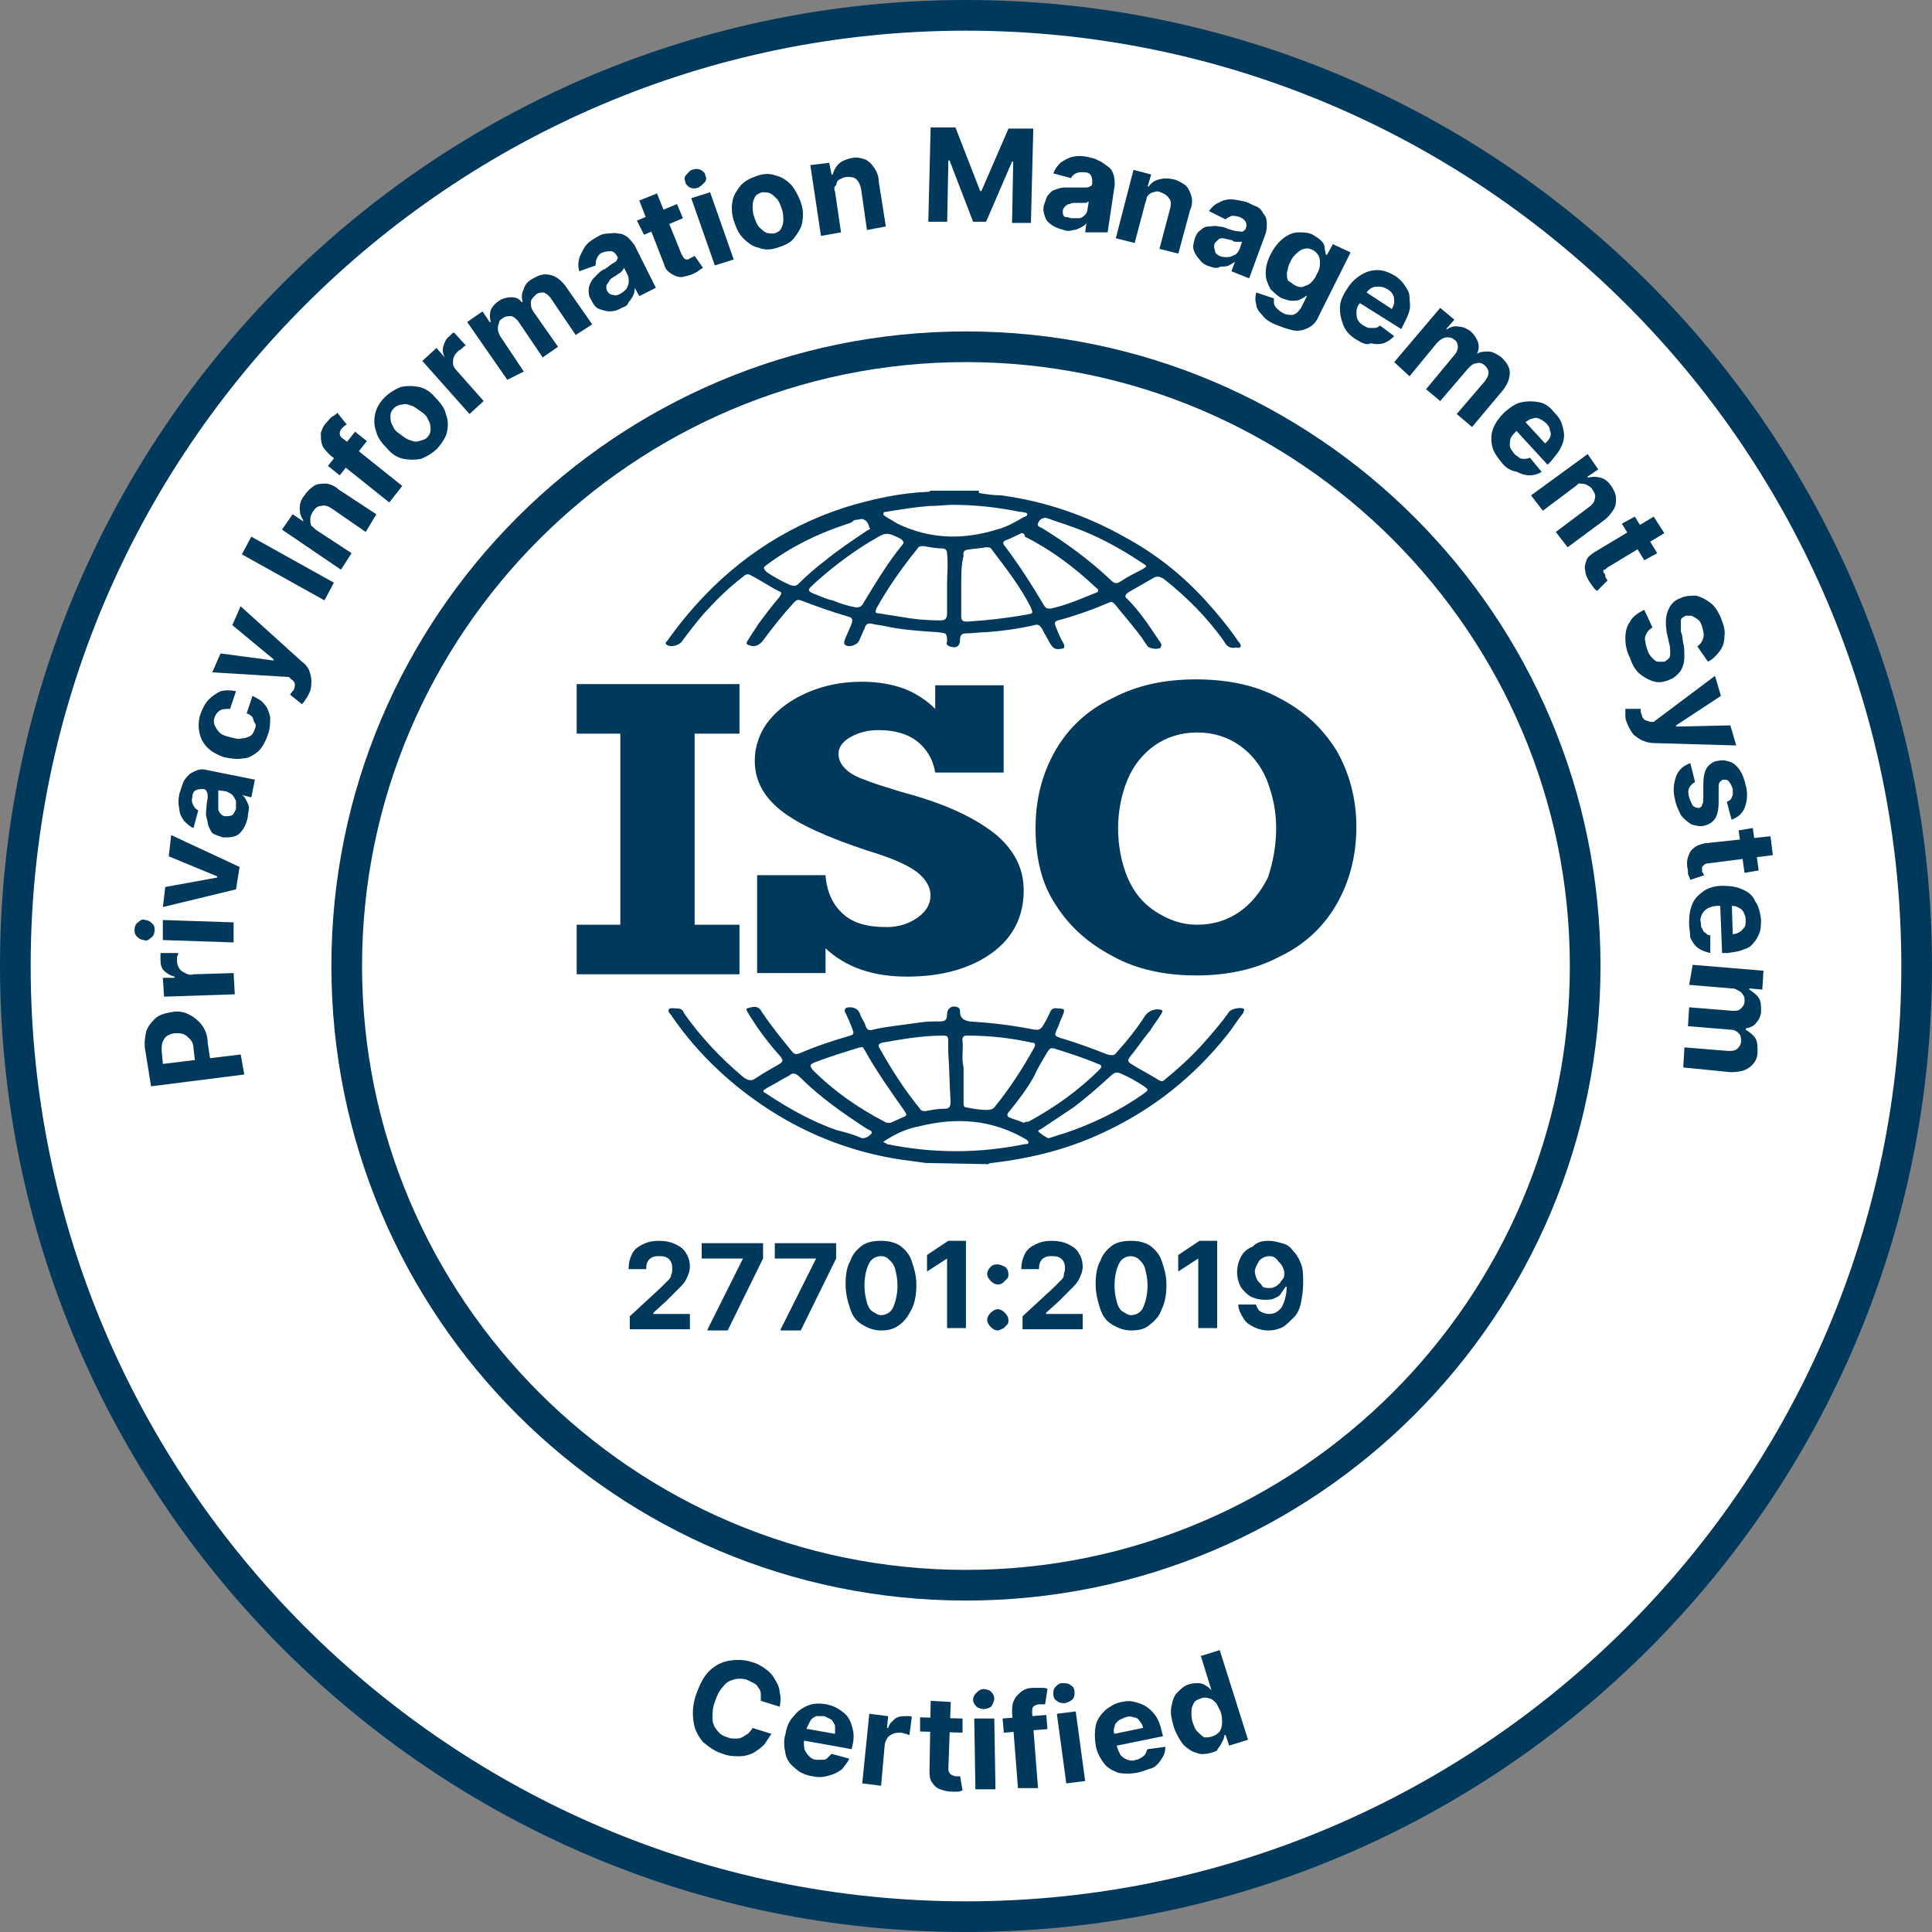<svg width="200" height="200" viewBox="0 0 200 200" fill="none" xmlns="http://www.w3.org/2000/svg">
<rect x="0" y="0" width="200" height="200" fill="#808080" stroke="none"/>
<g clip-path="url(#clip0_4005_877)">
<g clip-path="url(#clip1_4005_877)">
<path d="M100.01 199.268C154.833 199.268 199.277 154.824 199.277 100C199.277 45.176 154.833 0.733 100.01 0.733C45.186 0.733 0.742 45.176 0.742 100C0.742 154.824 45.186 199.268 100.01 199.268Z" fill="white"/>
<path d="M100 200C44.811 200 0 155.189 0 100C0 44.811 44.811 0 100 0C155.189 0 200 44.811 200 100C200 155.189 155.189 200 100 200ZM100 3.175C46.642 3.175 3.175 46.642 3.175 100C3.175 153.358 46.642 196.825 100 196.825C153.358 196.825 196.825 153.358 196.825 100C196.825 46.642 153.358 3.175 100 3.175Z" fill="#00395C"/>
<path d="M99.995 165.689C63.731 165.689 34.305 136.263 34.305 99.999C34.305 63.736 63.731 34.31 99.995 34.31C136.258 34.31 165.684 63.736 165.684 99.999C165.684 136.263 136.258 165.689 99.995 165.689ZM99.995 37.484C65.562 37.484 37.479 65.567 37.479 99.999C37.479 134.432 65.562 162.515 99.995 162.515C134.427 162.515 162.51 134.432 162.51 99.999C162.51 65.567 134.427 37.484 99.995 37.484Z" fill="#00395C"/>
<path d="M80.713 176.679L78.759 176.068C78.759 175.824 78.759 175.58 78.759 175.335C78.759 175.091 78.637 174.847 78.515 174.725C78.393 174.481 78.271 174.359 78.027 174.237C77.782 174.114 77.538 173.992 77.294 173.87C76.806 173.748 76.317 173.748 75.951 173.87C75.463 173.992 75.096 174.237 74.852 174.603C74.486 174.969 74.242 175.458 73.997 176.19C73.753 176.801 73.753 177.411 73.753 177.9C73.753 178.388 73.997 178.876 74.242 179.121C74.486 179.487 74.852 179.731 75.341 179.853C75.585 179.975 75.829 179.975 76.073 179.975C76.317 179.975 76.561 179.975 76.806 179.853C77.05 179.731 77.172 179.609 77.416 179.487C77.538 179.365 77.782 179.121 77.905 178.876L79.858 179.487C79.614 179.853 79.37 180.219 79.126 180.586C78.759 180.952 78.393 181.196 78.027 181.44C77.538 181.685 77.05 181.807 76.561 181.807C76.073 181.807 75.463 181.807 74.852 181.563C73.997 181.318 73.387 180.83 72.776 180.342C72.288 179.731 71.922 179.121 71.8 178.266C71.677 177.411 71.677 176.556 72.044 175.458C72.41 174.481 72.776 173.626 73.387 173.016C73.997 172.405 74.73 172.039 75.463 171.917C76.195 171.795 77.05 171.795 77.782 172.039C78.271 172.161 78.759 172.405 79.248 172.771C79.614 173.016 79.98 173.382 80.225 173.87C80.469 174.237 80.713 174.725 80.713 175.213C80.835 175.58 80.835 176.068 80.713 176.679Z" fill="#00395C"/>
<path d="M84.125 183.882C83.392 183.76 82.782 183.516 82.294 183.028C81.805 182.661 81.439 182.173 81.317 181.562C81.195 180.952 81.073 180.219 81.317 179.487C81.439 178.754 81.683 178.144 82.171 177.655C82.538 177.167 83.026 176.801 83.637 176.556C84.247 176.312 84.858 176.312 85.59 176.434C86.079 176.556 86.445 176.678 86.811 176.923C87.178 177.167 87.544 177.411 87.788 177.777C88.032 178.144 88.154 178.51 88.276 178.998C88.399 179.487 88.399 179.975 88.276 180.586L88.154 181.074L82.049 179.975L82.294 178.754L86.445 179.487C86.445 179.243 86.445 178.876 86.445 178.632C86.323 178.388 86.201 178.144 86.079 178.022C85.835 177.899 85.59 177.777 85.346 177.655C85.102 177.655 84.736 177.655 84.491 177.655C84.247 177.777 84.003 177.899 83.881 178.144C83.759 178.388 83.637 178.632 83.515 178.876L83.27 180.097C83.148 180.464 83.27 180.83 83.27 181.074C83.392 181.318 83.515 181.562 83.759 181.807C84.003 182.051 84.247 182.173 84.614 182.173C84.858 182.173 85.102 182.173 85.224 182.173C85.468 182.173 85.59 182.051 85.712 181.929C85.835 181.807 85.957 181.685 86.079 181.562L87.91 182.051C87.788 182.417 87.422 182.783 87.178 183.15C86.811 183.394 86.445 183.638 85.957 183.76C85.224 184.004 84.736 184.004 84.125 183.882Z" fill="#00395C"/>
<path d="M89.258 184.616L89.99 177.412L91.944 177.656L91.822 178.877H91.944C92.066 178.388 92.432 178.144 92.677 177.9C93.043 177.656 93.409 177.656 93.775 177.656C93.898 177.656 94.02 177.656 94.142 177.656C94.264 177.656 94.386 177.656 94.386 177.778L94.142 179.609C94.02 179.609 93.898 179.487 93.775 179.487C93.653 179.487 93.409 179.365 93.287 179.365C93.043 179.365 92.677 179.365 92.432 179.487C92.188 179.609 91.944 179.732 91.822 179.976C91.7 180.22 91.578 180.464 91.578 180.708L91.211 184.86L89.258 184.616Z" fill="#00395C"/>
<path d="M99.642 177.9V179.365L95.246 179.243V177.778L99.642 177.9ZM96.345 176.068L98.421 176.19L98.177 183.028C98.177 183.272 98.177 183.394 98.299 183.516C98.299 183.639 98.421 183.639 98.543 183.761C98.665 183.761 98.787 183.883 98.909 183.883C99.031 183.883 99.153 183.883 99.153 183.883C99.275 183.883 99.275 183.883 99.397 183.883L99.642 185.348C99.52 185.348 99.397 185.47 99.153 185.47C98.909 185.47 98.787 185.47 98.543 185.47C98.054 185.47 97.688 185.348 97.322 185.226C96.956 185.104 96.711 184.86 96.467 184.493C96.223 184.127 96.223 183.761 96.223 183.272L96.345 176.068Z" fill="#00395C"/>
<path d="M101.829 176.923C101.585 176.923 101.219 176.801 101.097 176.679C100.853 176.435 100.73 176.191 100.73 175.947C100.73 175.702 100.853 175.458 101.097 175.214C101.341 174.97 101.585 174.848 101.829 174.848C102.074 174.848 102.44 174.97 102.562 175.092C102.806 175.336 102.928 175.58 102.928 175.824C102.928 176.069 102.806 176.313 102.684 176.557C102.562 176.801 102.074 176.923 101.829 176.923ZM100.975 185.226L100.853 177.9H102.928L103.05 185.226H100.975Z" fill="#00395C"/>
<path d="M108.311 177.533L108.433 178.998L103.915 179.364L103.793 177.899L108.311 177.533ZM105.38 185.103L104.77 177.289C104.77 176.8 104.77 176.312 105.014 175.946C105.136 175.579 105.502 175.335 105.747 175.091C106.113 174.847 106.479 174.725 106.968 174.725C107.334 174.725 107.578 174.725 107.822 174.725C108.066 174.725 108.311 174.725 108.433 174.847L108.189 176.434C108.066 176.434 108.066 176.434 107.944 176.434C107.822 176.434 107.7 176.434 107.578 176.434C107.334 176.434 107.09 176.556 106.968 176.678C106.845 176.8 106.845 177.045 106.845 177.289L107.456 185.103H105.38Z" fill="#00395C"/>
<path d="M110.26 176.313C110.016 176.313 109.65 176.313 109.405 176.068C109.161 175.946 109.039 175.702 109.039 175.336C109.039 175.092 109.039 174.847 109.283 174.603C109.527 174.359 109.65 174.237 110.016 174.237C110.26 174.237 110.626 174.237 110.871 174.481C111.115 174.603 111.237 174.847 111.237 175.214C111.237 175.458 111.237 175.702 110.993 175.946C110.871 176.068 110.626 176.19 110.26 176.313ZM110.382 184.615L109.405 177.411L111.359 177.167L112.336 184.371L110.382 184.615Z" fill="#00395C"/>
<path d="M117.705 183.516C116.972 183.638 116.362 183.638 115.751 183.516C115.141 183.272 114.652 183.027 114.286 182.539C113.92 182.051 113.554 181.44 113.431 180.707C113.309 179.975 113.309 179.242 113.431 178.632C113.554 178.021 113.92 177.533 114.408 177.044C114.897 176.678 115.385 176.312 116.118 176.19C116.606 176.068 117.094 176.068 117.461 176.19C117.949 176.312 118.315 176.434 118.682 176.678C119.048 176.922 119.414 177.289 119.659 177.655C119.903 178.021 120.147 178.632 120.269 179.242L120.391 179.731L114.408 180.952L114.164 179.731L118.315 178.876C118.315 178.632 118.193 178.388 117.949 178.143C117.827 177.899 117.583 177.777 117.339 177.777C117.094 177.655 116.85 177.655 116.484 177.777C116.24 177.899 115.873 178.021 115.751 178.143C115.507 178.388 115.385 178.51 115.385 178.754C115.263 178.998 115.263 179.242 115.385 179.609L115.629 180.83C115.751 181.196 115.873 181.44 115.996 181.684C116.24 181.928 116.362 182.051 116.728 182.173C117.094 182.295 117.339 182.295 117.583 182.173C117.827 182.173 117.949 182.051 118.193 181.928C118.315 181.806 118.56 181.684 118.56 181.562C118.682 181.44 118.682 181.196 118.804 181.074L120.635 180.83C120.635 181.318 120.513 181.684 120.269 182.051C120.025 182.417 119.781 182.783 119.292 183.027C118.804 183.149 118.315 183.394 117.705 183.516Z" fill="#00395C"/>
<path d="M125.41 181.441C124.922 181.563 124.311 181.685 123.823 181.441C123.335 181.318 122.846 180.952 122.48 180.586C122.114 180.097 121.747 179.487 121.503 178.754C121.259 177.9 121.137 177.289 121.259 176.679C121.381 176.068 121.503 175.58 121.869 175.213C122.236 174.847 122.602 174.481 123.09 174.359C123.457 174.237 123.823 174.237 124.067 174.237C124.311 174.237 124.678 174.359 124.8 174.481C125.044 174.603 125.166 174.725 125.41 174.969L124.311 171.428L126.265 170.818L129.195 180.097L127.242 180.708L126.875 179.609H126.753C126.753 179.853 126.631 180.097 126.509 180.342C126.387 180.586 126.265 180.83 126.021 181.074C126.143 181.196 125.777 181.318 125.41 181.441ZM125.532 179.731C125.899 179.609 126.021 179.487 126.265 179.243C126.387 178.999 126.509 178.754 126.509 178.388C126.509 178.022 126.509 177.655 126.387 177.289C126.265 176.923 126.021 176.557 125.899 176.312C125.654 176.068 125.41 175.824 125.166 175.824C124.922 175.702 124.556 175.702 124.311 175.824C123.945 175.946 123.701 176.068 123.579 176.312C123.457 176.557 123.335 176.801 123.335 177.167C123.335 177.533 123.335 177.9 123.457 178.266C123.579 178.632 123.701 178.999 123.945 179.243C124.189 179.487 124.433 179.731 124.678 179.853C124.922 179.853 125.288 179.853 125.532 179.731Z" fill="#00395C"/>
<path d="M101.338 51.038C102.071 51.16 102.925 51.282 103.658 51.282C108.176 51.893 112.449 53.358 116.356 55.556C119.531 57.265 122.339 59.463 124.781 62.149C126.002 63.492 127.223 64.958 128.2 66.423C128.322 66.545 128.444 66.667 128.444 66.911C128.322 67.155 128.078 67.033 127.956 67.033C127.345 67.155 126.979 66.911 126.735 66.423C125.025 63.981 122.828 61.783 120.508 59.952C120.141 59.707 119.775 59.585 119.409 59.829C118.554 60.318 117.699 60.806 116.845 61.295C116.478 61.539 116.356 61.783 116.723 62.027C117.944 63.248 118.92 64.713 119.897 66.179C120.019 66.423 120.386 66.667 120.141 67.033C119.897 67.278 119.043 67.155 118.798 66.911C118.676 66.667 118.432 66.423 118.31 66.179C117.455 64.958 116.356 63.737 115.38 62.516C115.135 62.271 115.013 62.271 114.769 62.394C113.06 63.126 111.35 63.737 109.519 64.225C109.152 64.347 109.152 64.469 109.275 64.835C109.519 65.446 109.763 66.056 110.129 66.667C110.251 67.033 110.129 67.155 109.885 67.155C109.275 67.278 109.03 67.155 108.664 66.545C108.42 66.056 108.176 65.69 107.931 65.202C107.687 64.713 107.443 64.591 107.077 64.713C105.489 65.08 103.78 65.324 102.071 65.446C101.338 65.446 100.728 65.568 99.995 65.568C99.629 65.568 99.385 65.69 99.385 66.179C99.385 66.911 99.018 67.155 98.286 66.911C98.041 66.789 97.919 66.667 98.041 66.423C98.041 65.446 97.919 65.568 97.064 65.446C95.233 65.324 93.401 65.202 91.692 64.835C91.204 64.713 90.837 64.713 90.349 64.591C89.861 64.469 89.616 64.591 89.494 65.08C89.25 65.568 89.128 65.934 88.884 66.423C88.64 66.789 87.907 67.033 87.541 66.789C87.296 66.667 87.419 66.545 87.419 66.301C87.663 65.69 87.907 65.202 88.151 64.591C88.273 64.225 88.273 63.981 87.907 63.859C86.198 63.37 84.488 62.76 82.901 62.149C82.535 62.027 82.412 62.149 82.168 62.394C81.069 63.614 79.971 64.958 78.994 66.301C78.627 66.789 78.139 67.033 77.528 66.789C77.162 66.667 77.284 66.545 77.406 66.301C77.773 65.69 78.139 65.202 78.505 64.591C79.238 63.614 79.971 62.638 80.703 61.783C80.947 61.417 80.947 61.295 80.581 61.172C79.604 60.684 78.749 60.074 77.773 59.585C77.406 59.341 77.162 59.463 76.918 59.707C75.453 60.806 74.11 62.149 72.889 63.492C72.034 64.469 71.301 65.446 70.569 66.423C70.325 66.789 69.47 67.033 69.104 66.789C68.737 66.667 68.981 66.423 69.104 66.301C69.714 65.446 70.447 64.469 71.179 63.614C75.575 58.364 81.069 54.579 87.541 52.503C90.349 51.649 93.157 51.038 95.966 50.916C96.088 50.916 96.21 50.916 96.332 50.794H101.338V51.038ZM98.041 60.318C98.041 59.585 98.163 58.364 98.041 57.265C98.041 56.899 97.797 56.777 97.553 56.777C96.942 56.777 96.332 56.655 95.599 56.533C95.355 56.533 95.111 56.533 94.989 56.777C93.401 58.73 91.936 60.806 90.715 63.004C90.593 63.37 90.593 63.492 90.96 63.492C91.692 63.614 92.547 63.737 93.279 63.859C94.623 64.103 95.966 64.225 97.309 64.225C97.797 64.225 98.041 64.103 98.041 63.492C98.041 62.516 98.041 61.661 98.041 60.318ZM99.507 60.562C99.507 61.661 99.507 62.638 99.507 63.737C99.507 64.225 99.629 64.347 100.117 64.347C102.193 64.225 104.268 63.981 106.344 63.614C106.955 63.492 106.955 63.492 106.71 62.882C105.612 60.684 104.146 58.853 102.681 56.899C102.559 56.655 102.315 56.655 102.071 56.655C101.46 56.777 100.85 56.777 100.239 56.899C99.873 56.899 99.629 57.143 99.751 57.51C99.507 58.486 99.507 59.463 99.507 60.562ZM105.734 55.19C105.245 55.434 104.757 55.678 104.146 55.922C103.78 56.044 103.78 56.288 104.024 56.533C105.489 58.486 106.833 60.562 108.054 62.638C108.298 63.004 108.42 63.004 108.786 63.004C110.373 62.638 111.839 62.027 113.304 61.417C113.792 61.295 113.792 61.05 113.426 60.806C111.228 58.73 108.786 56.899 106.1 55.556C106.1 55.312 105.978 55.19 105.734 55.19ZM88.64 62.882C89.006 62.882 89.128 62.76 89.25 62.638C90.593 60.44 91.814 58.364 93.401 56.411C93.646 56.166 93.524 56.044 93.279 55.8C91.814 55.068 91.692 55.067 90.349 55.922C90.227 55.922 90.227 56.044 90.105 56.044C87.907 57.387 85.831 58.975 84 60.684C83.633 61.05 83.633 61.172 84.122 61.417C84.855 61.661 85.465 62.027 86.198 62.149C87.052 62.516 87.907 62.76 88.64 62.882ZM98.53 52.259C98.041 52.259 97.065 52.381 96.21 52.381C94.623 52.503 93.157 52.748 91.692 52.992C91.57 52.992 91.448 52.992 91.448 53.236C91.448 53.358 91.57 53.358 91.692 53.48C92.058 53.724 92.547 53.969 92.913 54.213C96.21 55.8 99.629 55.922 103.17 54.823C104.146 54.579 105.001 54.091 105.856 53.602C105.978 53.48 106.344 53.48 106.344 53.236C106.344 52.992 105.978 53.114 105.856 52.992C105.734 52.992 105.734 52.992 105.612 52.992C103.17 52.503 100.972 52.259 98.53 52.259ZM89.128 53.724C88.884 53.846 88.517 53.724 88.273 53.969C88.029 54.213 87.663 54.213 87.419 54.335C84.488 55.312 81.802 56.655 79.36 58.486C78.994 58.73 78.994 58.853 79.36 59.219C80.093 59.707 80.947 60.196 81.802 60.562C82.168 60.684 82.412 60.684 82.657 60.44C83.511 59.585 84.488 58.73 85.465 57.998C86.808 56.899 88.273 55.922 89.739 54.945C89.861 54.823 90.227 54.823 89.983 54.579C89.861 53.969 89.494 53.724 89.128 53.724ZM108.298 53.602C107.809 53.602 107.565 53.846 107.443 54.213C107.321 54.457 107.687 54.579 107.931 54.701C110.496 56.288 112.815 57.998 115.013 60.074C115.38 60.44 115.624 60.44 115.99 60.196C116.723 59.707 117.455 59.341 118.188 58.975C118.798 58.608 118.798 58.608 118.188 58.242C115.99 56.777 113.548 55.434 111.106 54.579C110.129 54.213 109.275 53.969 108.298 53.602Z" fill="#00395C"/>
<path d="M95.842 120.391C94.987 120.269 94.01 120.147 93.155 120.025C88.394 119.293 83.876 117.583 79.847 115.019C75.817 112.455 72.276 109.158 69.59 105.251C69.468 105.007 69.102 104.763 69.224 104.518C69.346 104.274 69.834 104.396 70.079 104.396C70.445 104.396 70.689 104.518 70.811 104.885C72.52 107.327 74.596 109.525 76.916 111.478C77.404 111.844 77.771 111.967 78.259 111.6C78.992 111.112 79.847 110.623 80.701 110.135C81.067 109.891 81.067 109.769 80.823 109.402C79.602 108.059 78.503 106.594 77.527 105.007C77.16 104.396 77.16 104.396 77.771 104.274C78.259 104.152 78.626 104.274 78.87 104.763C79.847 106.228 80.945 107.571 82.044 108.914C82.288 109.158 82.411 109.158 82.777 109.036C84.486 108.304 86.318 107.693 88.027 107.205C88.394 107.083 88.394 106.96 88.271 106.594C88.027 105.984 87.783 105.373 87.539 104.885C87.295 104.518 87.539 104.274 87.905 104.274C88.394 104.274 88.76 104.396 89.004 104.885C89.126 105.373 89.492 105.739 89.615 106.228C89.737 106.594 89.981 106.716 90.347 106.594C91.934 106.228 93.522 106.106 95.109 105.862C95.842 105.739 96.574 105.739 97.307 105.739C97.795 105.739 98.039 105.617 98.039 105.007C98.039 104.396 98.528 104.03 99.138 104.274C99.382 104.396 99.382 104.518 99.382 104.763C99.382 105.373 99.749 105.617 100.359 105.739C102.435 105.862 104.511 106.106 106.464 106.472C107.685 106.716 107.685 106.716 108.296 105.617C108.418 105.373 108.54 105.129 108.662 104.885C108.784 104.518 109.028 104.274 109.517 104.396C110.249 104.396 110.249 104.518 110.005 105.129C109.761 105.617 109.639 106.106 109.395 106.594C109.151 107.205 109.151 107.205 109.761 107.449C111.47 107.937 113.058 108.548 114.645 109.158C115.133 109.28 115.378 109.28 115.622 108.914C116.721 107.693 117.698 106.472 118.552 105.129C118.919 104.641 119.529 104.396 120.14 104.518C120.506 104.641 120.262 104.763 120.262 104.885C119.895 105.495 119.407 106.106 119.041 106.716C118.308 107.571 117.698 108.548 116.965 109.402C116.721 109.769 116.721 109.891 117.087 110.135C118.064 110.746 119.041 111.234 120.017 111.844C120.262 111.967 120.384 111.967 120.628 111.722C121.971 110.623 123.192 109.525 124.413 108.181C125.39 107.083 126.367 105.984 127.221 104.763C127.466 104.396 128.442 104.274 128.687 104.396C128.931 104.518 128.687 104.763 128.687 104.885C128.076 105.617 127.588 106.472 126.977 107.205C123.558 111.478 119.407 114.775 114.523 117.095C110.738 118.926 106.831 119.903 102.679 120.391C102.557 120.391 102.435 120.391 102.313 120.514L95.842 120.391ZM99.749 110.501C99.749 111.722 99.749 112.943 99.749 114.164C99.749 114.409 99.749 114.653 100.115 114.653C100.726 114.775 101.458 114.897 102.069 114.897C102.313 114.897 102.679 114.897 102.923 114.653C104.511 112.699 105.854 110.623 107.075 108.426C107.197 108.181 107.197 107.937 106.831 107.937C104.633 107.449 102.435 107.205 100.115 107.205C99.749 107.205 99.627 107.327 99.627 107.693C99.749 108.548 99.505 109.525 99.749 110.501ZM98.162 108.914C98.162 108.548 98.162 108.059 98.162 107.693C98.162 107.327 98.039 107.205 97.673 107.205C95.475 107.205 93.4 107.571 91.324 107.937C90.958 108.059 90.835 108.181 91.08 108.548C92.301 110.746 93.644 112.821 95.231 114.775C95.353 115.019 95.597 115.019 95.842 115.019C96.452 114.897 97.063 114.775 97.795 114.775C98.284 114.775 98.406 114.531 98.406 114.042C98.284 112.211 98.284 110.623 98.162 108.914ZM89.126 108.426H89.004C87.417 108.914 85.829 109.402 84.242 110.013C83.754 110.257 83.876 110.379 84.12 110.746C86.318 112.943 88.76 114.653 91.568 116.118C91.69 116.24 91.934 116.24 92.179 116.24C92.667 115.996 93.033 115.874 93.522 115.63C93.888 115.507 93.888 115.385 93.644 115.019C92.179 112.943 90.713 110.868 89.492 108.67C89.37 108.548 89.37 108.304 89.126 108.426ZM105.976 116.24C106.098 116.118 106.342 116.118 106.464 116.118C109.151 114.653 111.593 112.943 113.79 110.746C114.157 110.379 114.035 110.257 113.668 110.135C112.203 109.525 110.738 109.036 109.151 108.548C108.784 108.426 108.662 108.548 108.418 108.914C107.93 109.769 107.441 110.501 107.075 111.356C106.342 112.699 105.488 113.798 104.511 115.019C104.389 115.141 104.144 115.385 104.389 115.63C104.877 115.874 105.488 115.996 105.976 116.24ZM91.446 118.194C91.568 118.316 91.568 118.316 91.568 118.316C91.69 118.316 91.69 118.316 91.812 118.438C96.574 119.415 101.336 119.415 106.098 118.438C106.22 118.438 106.464 118.438 106.464 118.316C106.464 118.072 106.342 118.072 106.22 117.949C102.679 115.874 99.016 115.63 95.109 116.606C93.766 116.851 92.545 117.461 91.446 118.194ZM108.54 117.827C109.028 117.705 109.639 117.461 110.127 117.339C113.058 116.362 115.866 115.019 118.43 113.188C118.919 112.821 118.919 112.821 118.43 112.455C117.698 111.967 116.843 111.478 115.988 111.112C115.622 110.99 115.5 110.99 115.133 111.234C113.79 112.455 112.569 113.554 111.104 114.653C110.005 115.385 108.906 116.118 107.807 116.851C107.685 116.973 107.319 116.973 107.563 117.217C107.93 117.461 108.174 117.705 108.54 117.827ZM89.248 117.827C89.737 117.827 89.981 117.583 90.225 117.339C90.347 117.095 89.981 116.973 89.737 116.851C87.295 115.263 84.853 113.554 82.777 111.478C82.411 111.112 82.044 110.99 81.678 111.356C80.945 111.722 80.213 112.211 79.48 112.577C78.87 112.943 78.87 112.943 79.48 113.31C81.678 114.775 84.12 116.118 86.562 116.973C87.539 117.217 88.394 117.461 89.248 117.827Z" fill="#00395C"/>
<path d="M71.909 75.947V95.727H76.549V100.855H59.699V95.727H64.217V75.947H59.699V70.818H76.549V75.947H71.909Z" fill="#00395C"/>
<path d="M96.814 73.382V70.941H103.896V79.976H96.814C96.57 78.511 95.837 77.412 94.861 76.679C93.884 75.947 92.541 75.58 90.953 75.58C89.854 75.58 88.878 75.825 88.023 76.313C87.168 76.801 86.802 77.412 86.802 78.022C86.802 78.633 87.046 79.121 87.534 79.61C88.023 80.098 88.755 80.464 89.488 80.709C90.343 81.075 91.564 81.441 93.151 81.93L94.861 82.418C98.523 83.517 101.21 84.86 103.163 86.447C104.995 88.034 105.972 89.866 105.972 92.186C105.972 94.872 104.873 97.07 102.675 98.657C100.477 100.245 97.547 101.099 93.884 101.099C90.343 101.099 87.534 100.122 85.459 98.169V100.733H78.377V90.599H85.459C85.581 92.308 86.191 93.651 87.29 94.628C88.389 95.605 89.854 95.971 91.808 95.971C93.029 95.971 94.128 95.605 94.983 94.994C95.837 94.384 96.326 93.651 96.326 92.674C96.326 91.82 95.837 90.965 94.861 90.232C93.884 89.5 92.174 88.767 89.732 88.034C85.703 86.691 82.65 85.348 80.819 83.883C78.987 82.418 78.133 80.709 78.133 78.755C78.133 77.29 78.621 75.825 79.598 74.603C80.575 73.382 81.918 72.406 83.627 71.673C85.337 70.941 87.168 70.574 89.244 70.574C90.831 70.574 92.296 70.818 93.639 71.307C94.861 71.795 95.959 72.528 96.814 73.382Z" fill="#00395C"/>
<path d="M107.199 85.715C107.199 82.662 107.932 79.976 109.275 77.656C110.618 75.336 112.572 73.505 115.136 72.284C117.7 70.941 120.508 70.33 123.805 70.33C127.102 70.33 130.032 70.941 132.474 72.284C135.038 73.627 136.87 75.336 138.335 77.656C139.678 79.976 140.41 82.662 140.41 85.593C140.41 88.645 139.678 91.331 138.335 93.651C136.992 95.971 135.038 97.803 132.474 99.024C129.91 100.367 127.102 100.977 123.805 100.977C120.63 100.977 117.7 100.367 115.258 99.024C112.694 97.68 110.74 95.971 109.275 93.651C107.81 91.453 107.199 88.767 107.199 85.715ZM132.108 85.715C132.108 83.883 131.741 82.296 131.131 80.709C130.52 79.243 129.544 78.022 128.323 77.168C127.102 76.313 125.636 75.825 123.927 75.825C122.218 75.825 120.752 76.313 119.531 77.168C118.31 78.022 117.334 79.243 116.723 80.709C116.113 82.174 115.746 83.883 115.746 85.715C115.746 87.668 116.113 89.378 116.723 90.843C117.334 92.308 118.31 93.529 119.653 94.384C120.997 95.239 122.34 95.727 123.927 95.727C125.636 95.727 127.102 95.239 128.323 94.384C129.544 93.529 130.52 92.308 131.253 90.843C131.741 89.378 132.108 87.668 132.108 85.715Z" fill="#00395C"/>
<path d="M25.284 111.234L15.638 112.455L15.027 108.67C14.905 107.937 15.027 107.327 15.149 106.716C15.393 106.106 15.76 105.74 16.126 105.373C16.614 105.007 17.103 104.885 17.835 104.763C18.446 104.641 19.056 104.763 19.545 105.007C20.033 105.251 20.522 105.617 20.888 106.106C21.254 106.594 21.498 107.205 21.498 107.937L21.865 110.379L20.277 110.624L20.033 108.548C20.033 108.182 19.911 107.815 19.667 107.571C19.423 107.327 19.301 107.205 19.056 107.083C18.812 106.961 18.446 106.961 18.202 106.961C17.835 106.961 17.591 107.083 17.347 107.205C17.103 107.327 16.981 107.571 16.859 107.815C16.736 108.059 16.736 108.426 16.736 108.792L16.859 110.135L24.917 109.158L25.284 111.234Z" fill="#00395C"/>
<path d="M24.306 102.931L16.98 103.175L16.858 101.222H18.078V101.1C17.59 100.978 17.224 100.733 16.98 100.489C16.735 100.245 16.613 99.879 16.613 99.39C16.613 99.268 16.613 99.146 16.613 99.024C16.613 98.902 16.613 98.78 16.613 98.658H18.445C18.445 98.78 18.445 98.902 18.323 99.024C18.323 99.146 18.323 99.39 18.323 99.512C18.323 99.757 18.445 100.123 18.567 100.245C18.689 100.489 18.933 100.611 19.177 100.733C19.422 100.856 19.666 100.978 20.032 100.856L24.183 100.733L24.306 102.931Z" fill="#00395C"/>
<path d="M16.002 96.338C16.002 96.582 15.879 96.948 15.635 97.07C15.391 97.314 15.147 97.437 14.903 97.314C14.658 97.314 14.414 97.192 14.17 96.948C13.926 96.704 13.926 96.46 13.926 96.216C13.926 95.971 14.048 95.605 14.292 95.483C14.536 95.239 14.78 95.117 15.025 95.239C15.269 95.239 15.513 95.361 15.757 95.605C16.002 95.849 16.002 95.971 16.002 96.338ZM24.182 97.559L16.856 97.314V95.239L24.182 95.483V97.559Z" fill="#00395C"/>
<path d="M17.718 86.448L24.8 89.745L24.433 92.064L16.863 93.896L17.108 91.82L22.48 90.843V90.721L17.474 88.646L17.718 86.448Z" fill="#00395C"/>
<path d="M25.65 84.616C25.528 85.104 25.406 85.47 25.162 85.837C24.917 86.203 24.673 86.447 24.307 86.569C23.941 86.691 23.574 86.691 23.086 86.691C22.72 86.569 22.353 86.447 22.109 86.325C21.865 86.203 21.743 85.837 21.621 85.593C21.498 85.348 21.498 84.982 21.376 84.616C21.254 84.249 21.376 83.883 21.376 83.517C21.376 83.15 21.498 82.784 21.498 82.54C21.498 82.296 21.498 82.052 21.376 81.93C21.376 81.807 21.254 81.685 21.01 81.685C20.766 81.685 20.522 81.685 20.277 81.807C20.033 81.93 19.911 82.174 19.911 82.54C19.789 82.906 19.911 83.15 20.033 83.395C20.155 83.639 20.277 83.761 20.522 83.883L20.033 85.715C19.667 85.593 19.301 85.226 19.056 84.982C18.812 84.616 18.568 84.249 18.568 83.761C18.446 83.273 18.446 82.784 18.568 82.174C18.69 81.807 18.812 81.441 18.934 81.075C19.056 80.709 19.301 80.464 19.545 80.22C19.789 79.976 20.155 79.854 20.4 79.732C20.766 79.61 21.132 79.61 21.498 79.732L26.383 80.709L26.016 82.54L25.039 82.296C25.284 82.418 25.406 82.662 25.528 82.906C25.65 83.15 25.772 83.395 25.772 83.639C25.772 83.883 25.65 84.249 25.65 84.616ZM24.429 83.761C24.429 83.517 24.429 83.15 24.429 82.906C24.307 82.662 24.185 82.418 24.063 82.296C23.941 82.174 23.696 82.052 23.452 81.93L22.597 81.807C22.597 81.93 22.597 81.93 22.597 82.052C22.597 82.174 22.597 82.296 22.597 82.418C22.597 82.54 22.597 82.662 22.597 82.784C22.597 82.906 22.597 83.028 22.597 83.15C22.597 83.395 22.597 83.639 22.597 83.761C22.597 83.883 22.72 84.127 22.842 84.249C22.964 84.371 23.086 84.494 23.33 84.494C23.574 84.494 23.818 84.494 24.063 84.371C24.185 84.249 24.307 84.005 24.429 83.761Z" fill="#00395C"/>
<path d="M27.724 76.069C27.48 76.802 27.114 77.412 26.748 77.779C26.259 78.145 25.771 78.511 25.16 78.511C24.55 78.633 23.817 78.511 23.207 78.389C22.474 78.145 21.864 77.779 21.497 77.412C21.009 76.924 20.765 76.436 20.643 75.825C20.521 75.215 20.521 74.604 20.765 73.871C21.009 73.261 21.253 72.772 21.619 72.406C21.986 72.04 22.352 71.796 22.84 71.552C23.329 71.429 23.817 71.429 24.428 71.552L23.817 73.383C23.451 73.383 23.085 73.383 22.84 73.505C22.596 73.627 22.352 73.871 22.23 74.238C22.108 74.482 22.108 74.848 22.23 75.092C22.352 75.337 22.474 75.581 22.718 75.825C22.963 76.069 23.329 76.191 23.817 76.313C24.306 76.436 24.672 76.558 25.038 76.436C25.405 76.436 25.649 76.313 25.893 76.191C26.137 76.069 26.259 75.825 26.381 75.459C26.503 75.215 26.503 74.97 26.381 74.848C26.259 74.726 26.259 74.482 26.137 74.238C26.015 74.116 25.771 73.871 25.527 73.871L26.137 72.04C26.626 72.284 27.114 72.528 27.358 72.895C27.724 73.261 27.847 73.749 27.969 74.238C27.969 74.848 27.969 75.459 27.724 76.069Z" fill="#00395C"/>
<path d="M31.989 71.796C31.867 72.04 31.745 72.284 31.622 72.406C31.5 72.65 31.378 72.772 31.256 72.895L30.035 71.918C30.157 71.674 30.279 71.552 30.401 71.429C30.524 71.185 30.524 70.941 30.524 70.819C30.524 70.697 30.401 70.453 30.157 70.331L29.913 70.086L21.977 69.598L22.831 67.644L28.326 68.377V68.255L24.052 64.714L24.907 62.76L31.256 68.499C31.622 68.743 31.867 69.109 31.989 69.354C32.111 69.72 32.233 70.086 32.233 70.453C32.233 70.941 32.233 71.307 31.989 71.796Z" fill="#00395C"/>
<path d="M26.016 55.556L34.563 60.318L33.586 62.149L25.039 57.387L26.016 55.556Z" fill="#00395C"/>
<path d="M32.854 54.946L36.395 57.265L35.296 58.975L29.191 54.823L30.29 53.236L31.389 53.969V53.847C31.145 53.48 31.023 53.114 31.023 52.626C31.023 52.137 31.145 51.771 31.511 51.282C31.756 50.916 32.122 50.55 32.488 50.306C32.854 50.062 33.343 50.062 33.709 50.062C34.075 50.062 34.686 50.306 35.052 50.672L38.959 53.236L37.861 55.068L34.32 52.626C33.953 52.381 33.587 52.259 33.221 52.381C32.854 52.381 32.61 52.626 32.366 52.992C32.244 53.236 32.122 53.48 32.122 53.724C32.122 53.969 32.122 54.213 32.244 54.457C32.488 54.579 32.61 54.823 32.854 54.946Z" fill="#00395C"/>
<path d="M40.297 52.015L34.192 47.131C33.825 46.765 33.459 46.398 33.337 46.032C33.215 45.666 33.215 45.3 33.215 44.811C33.337 44.445 33.459 44.078 33.825 43.712C34.069 43.468 34.192 43.224 34.436 43.102C34.68 42.98 34.802 42.858 34.924 42.735L35.901 43.956C35.779 43.956 35.779 44.078 35.657 44.078C35.535 44.201 35.535 44.201 35.413 44.323C35.168 44.567 35.168 44.811 35.168 44.933C35.168 45.055 35.291 45.3 35.535 45.422L41.64 50.306L40.297 52.015ZM36.756 44.689L37.977 45.666L35.168 49.207L33.947 48.23L36.756 44.689Z" fill="#00395C"/>
<path d="M45.301 46.399C44.813 46.887 44.203 47.254 43.592 47.498C42.982 47.62 42.371 47.62 41.761 47.498C41.15 47.376 40.54 47.009 40.051 46.399C39.563 45.91 39.074 45.3 38.952 44.689C38.708 44.079 38.708 43.468 38.83 42.858C38.952 42.247 39.319 41.637 39.807 41.148C40.295 40.66 40.906 40.294 41.516 40.05C42.127 39.928 42.737 39.928 43.348 40.05C43.958 40.172 44.569 40.538 45.057 41.148C45.546 41.637 46.034 42.247 46.156 42.858C46.4 43.468 46.4 44.079 46.278 44.689C46.156 45.3 45.79 45.788 45.301 46.399ZM44.203 45.3C44.447 45.056 44.569 44.812 44.569 44.445C44.569 44.201 44.569 43.835 44.325 43.468C44.203 43.102 43.958 42.858 43.592 42.614C43.226 42.37 42.982 42.125 42.615 42.003C42.249 41.881 42.005 41.759 41.639 41.881C41.394 41.881 41.028 42.003 40.784 42.247C40.54 42.492 40.417 42.736 40.417 43.102C40.417 43.346 40.417 43.713 40.662 44.079C40.784 44.445 41.028 44.689 41.394 44.934C41.761 45.178 42.005 45.422 42.371 45.544C42.737 45.666 42.982 45.788 43.348 45.666C43.714 45.544 43.958 45.544 44.203 45.3Z" fill="#00395C"/>
<path d="M48.603 42.858L43.719 37.364L45.184 36.021L46.039 36.998C45.794 36.509 45.794 36.143 45.917 35.777C46.039 35.41 46.161 35.044 46.527 34.8C46.649 34.678 46.649 34.678 46.771 34.556C46.893 34.434 47.016 34.434 47.016 34.434L48.236 35.777C48.114 35.777 47.992 35.899 47.87 36.021C47.748 36.143 47.626 36.265 47.504 36.265C47.26 36.509 47.138 36.631 47.016 36.876C46.893 37.12 46.893 37.364 46.893 37.608C46.893 37.852 47.016 38.097 47.26 38.341L50.068 41.515L48.603 42.858Z" fill="#00395C"/>
<path d="M52.515 39.318L48.363 33.335L49.951 32.236L50.683 33.335H50.805C50.683 32.846 50.683 32.48 50.805 32.114C50.927 31.747 51.294 31.381 51.66 31.137C52.026 30.893 52.515 30.77 52.881 30.77C53.369 30.77 53.736 30.893 53.98 31.259H54.102C53.98 30.77 53.98 30.404 54.224 29.916C54.346 29.427 54.712 29.061 55.201 28.817C55.811 28.451 56.3 28.328 56.91 28.451C57.521 28.573 58.009 28.939 58.498 29.549L61.306 33.579L59.596 34.678L57.032 30.893C56.788 30.526 56.544 30.404 56.3 30.282C56.056 30.282 55.689 30.282 55.445 30.526C55.201 30.77 54.957 31.015 54.957 31.259C54.957 31.625 54.957 31.869 55.201 32.236L57.765 35.899L56.178 36.998L53.614 33.212C53.369 32.968 53.125 32.724 52.881 32.724C52.637 32.724 52.27 32.724 52.026 32.968C51.782 33.09 51.66 33.212 51.66 33.457C51.538 33.701 51.538 33.823 51.538 34.067C51.538 34.311 51.66 34.556 51.782 34.8L54.224 38.463L52.515 39.318Z" fill="#00395C"/>
<path d="M64.354 31.869C63.988 32.113 63.5 32.235 63.133 32.235C62.767 32.235 62.401 32.113 62.035 31.991C61.668 31.869 61.424 31.503 61.18 31.014C60.936 30.648 60.936 30.282 60.936 30.038C60.936 29.671 61.058 29.427 61.18 29.183C61.302 28.939 61.546 28.695 61.79 28.45C62.035 28.206 62.279 27.962 62.645 27.84C63.011 27.596 63.255 27.351 63.5 27.229C63.744 27.107 63.866 26.985 63.866 26.863C63.988 26.741 63.988 26.619 63.866 26.497C63.744 26.253 63.5 26.008 63.255 26.008C63.011 26.008 62.767 26.008 62.401 26.13C62.035 26.253 61.912 26.497 61.79 26.741C61.668 26.985 61.668 27.229 61.668 27.474L59.959 28.084C59.837 27.596 59.837 27.229 59.959 26.741C60.081 26.375 60.325 25.886 60.569 25.52C60.813 25.154 61.302 24.787 61.79 24.543C62.157 24.299 62.523 24.177 62.889 24.177C63.255 24.177 63.622 24.055 63.988 24.177C64.354 24.177 64.599 24.299 64.965 24.543C65.209 24.787 65.453 25.032 65.698 25.398L67.895 29.793L66.186 30.648L65.698 29.793C65.698 30.038 65.698 30.282 65.575 30.526C65.453 30.77 65.331 31.014 65.087 31.259C64.965 31.625 64.721 31.747 64.354 31.869ZM64.232 30.404C64.477 30.282 64.721 30.038 64.843 29.916C64.965 29.671 65.087 29.427 65.087 29.183C65.087 28.939 65.087 28.695 64.965 28.45L64.599 27.718C64.599 27.84 64.477 27.84 64.477 27.962C64.354 28.084 64.354 28.084 64.232 28.206C64.11 28.328 63.988 28.328 63.866 28.45C63.744 28.572 63.622 28.572 63.5 28.695C63.255 28.817 63.133 28.939 63.011 29.183C62.889 29.427 62.767 29.427 62.767 29.671C62.767 29.793 62.767 30.038 62.889 30.16C63.011 30.404 63.255 30.526 63.5 30.526C63.744 30.648 63.988 30.526 64.232 30.404Z" fill="#00395C"/>
<path d="M70.085 21.124L70.695 22.59L66.666 24.299L65.934 22.834L70.085 21.124ZM66.178 20.758L68.009 20.025L70.573 26.375C70.695 26.497 70.695 26.619 70.818 26.741C70.94 26.863 71.062 26.863 71.062 26.863C71.184 26.863 71.306 26.863 71.428 26.741C71.55 26.741 71.55 26.619 71.672 26.619C71.794 26.619 71.794 26.497 71.916 26.497L72.771 27.718C72.649 27.84 72.527 27.84 72.405 27.962C72.283 28.084 72.039 28.206 71.794 28.328C71.306 28.572 70.94 28.572 70.573 28.695C70.207 28.695 69.841 28.572 69.475 28.328C69.108 28.084 68.864 27.84 68.742 27.351L66.178 20.758Z" fill="#00395C"/>
<path d="M72.29 19.415C72.046 19.537 71.68 19.537 71.436 19.415C71.192 19.293 70.947 19.049 70.947 18.805C70.825 18.561 70.825 18.316 71.07 18.072C71.314 17.828 71.436 17.584 71.68 17.584C71.924 17.462 72.29 17.462 72.535 17.584C72.779 17.706 73.023 17.95 73.023 18.194C73.145 18.439 73.145 18.683 72.901 18.927C72.779 19.049 72.535 19.293 72.29 19.415ZM74 27.474L71.558 20.514L73.511 19.904L75.954 26.863L74 27.474Z" fill="#00395C"/>
<path d="M80.478 25.642C79.745 25.886 79.135 25.886 78.524 25.642C77.914 25.52 77.425 25.154 76.937 24.665C76.448 24.177 76.204 23.566 75.96 22.834C75.716 22.101 75.716 21.369 75.838 20.758C75.96 20.148 76.326 19.659 76.693 19.171C77.181 18.682 77.669 18.438 78.402 18.194C79.135 17.95 79.745 17.95 80.356 18.194C80.966 18.316 81.455 18.682 81.943 19.171C82.309 19.659 82.676 20.27 82.92 21.002C83.164 21.735 83.164 22.345 83.042 23.078C82.92 23.688 82.553 24.177 82.187 24.665C81.821 25.154 81.21 25.398 80.478 25.642ZM80.112 24.177C80.478 24.055 80.722 23.933 80.844 23.688C80.966 23.444 81.088 23.2 81.088 22.834C81.088 22.467 81.088 22.101 80.966 21.735C80.844 21.369 80.722 21.002 80.478 20.636C80.234 20.392 79.989 20.148 79.745 20.025C79.501 19.903 79.135 19.903 78.891 19.903C78.524 20.025 78.28 20.148 78.158 20.392C78.036 20.636 77.914 20.88 77.914 21.246C77.914 21.613 77.914 21.979 78.036 22.345C78.158 22.712 78.28 23.078 78.524 23.444C78.768 23.688 79.013 23.933 79.257 24.055C79.501 24.177 79.867 24.177 80.112 24.177Z" fill="#00395C"/>
<path d="M86.451 19.902L87.061 24.054L84.986 24.42L83.887 17.094L85.84 16.85L86.085 18.071H86.207C86.329 17.583 86.573 17.216 86.817 16.972C87.061 16.728 87.55 16.484 88.16 16.362C88.649 16.239 89.137 16.362 89.503 16.484C89.87 16.606 90.236 16.972 90.48 17.338C90.724 17.705 90.969 18.193 90.969 18.804L91.701 23.443L89.748 23.81L89.137 19.536C89.015 19.048 88.893 18.804 88.649 18.559C88.404 18.315 88.038 18.315 87.672 18.315C87.428 18.315 87.183 18.437 86.939 18.559C86.695 18.681 86.573 18.926 86.573 19.17C86.329 19.292 86.329 19.536 86.451 19.902Z" fill="#00395C"/>
<path d="M96.342 13.188H98.906L101.47 19.781H101.592L104.4 13.31H106.965L106.72 23.078H104.767L104.889 16.728H104.767L102.081 22.956H100.737L98.296 16.606H98.173L98.051 22.956H96.098L96.342 13.188Z" fill="#00395C"/>
<path d="M110.142 23.81C109.653 23.688 109.287 23.566 108.921 23.322C108.555 23.078 108.31 22.833 108.188 22.467C108.066 22.101 107.944 21.735 108.066 21.246C108.188 20.88 108.31 20.514 108.433 20.269C108.677 20.025 108.799 19.781 109.165 19.659C109.531 19.537 109.776 19.415 110.142 19.415C110.508 19.415 110.875 19.415 111.241 19.415C111.729 19.415 111.973 19.415 112.218 19.415C112.462 19.415 112.706 19.415 112.828 19.293C112.95 19.293 113.072 19.17 113.072 18.926C113.072 18.682 113.072 18.438 112.95 18.194C112.828 17.949 112.584 17.827 112.218 17.827C111.851 17.827 111.607 17.827 111.363 17.949C111.119 18.072 110.997 18.194 110.875 18.438L109.043 17.949C109.165 17.583 109.409 17.217 109.776 16.851C110.142 16.606 110.508 16.362 110.997 16.24C111.485 16.118 111.973 16.118 112.584 16.24C112.95 16.362 113.317 16.362 113.683 16.606C114.049 16.728 114.293 16.973 114.66 17.217C115.026 17.461 115.148 17.705 115.27 18.072C115.392 18.438 115.392 18.804 115.392 19.17L114.66 24.054H112.34L112.462 23.078C112.34 23.322 112.096 23.444 111.851 23.566C111.607 23.688 111.363 23.81 111.119 23.81C110.752 23.932 110.386 23.932 110.142 23.81ZM110.875 22.589C111.119 22.589 111.485 22.589 111.729 22.589C111.973 22.589 112.218 22.345 112.34 22.223C112.462 22.101 112.584 21.857 112.584 21.612L112.706 20.88C112.584 20.88 112.584 20.88 112.462 21.002C112.34 21.002 112.218 21.002 112.096 21.002C111.973 21.002 111.851 21.002 111.729 21.002C111.607 21.002 111.485 21.002 111.363 21.002C111.119 21.002 110.874 21.002 110.752 21.124C110.508 21.124 110.386 21.246 110.264 21.368C110.142 21.49 110.02 21.612 110.02 21.857C110.02 22.101 110.02 22.345 110.264 22.467C110.386 22.467 110.508 22.467 110.875 22.589Z" fill="#00395C"/>
<path d="M118.56 21.002L117.461 25.154L115.508 24.665L117.339 17.584L119.171 18.072L118.805 19.293H118.927C119.171 18.927 119.537 18.682 120.026 18.56C120.514 18.438 120.88 18.438 121.491 18.56C121.979 18.682 122.345 18.927 122.712 19.171C123.078 19.537 123.2 19.903 123.322 20.27C123.444 20.636 123.444 21.247 123.2 21.735L121.979 26.253L120.026 25.764L121.124 21.613C121.247 21.124 121.247 20.758 121.002 20.514C120.88 20.27 120.514 20.026 120.148 19.903C119.903 19.781 119.659 19.781 119.415 19.903C119.171 19.903 118.927 20.148 118.805 20.27C118.682 20.392 118.682 20.758 118.56 21.002Z" fill="#00395C"/>
<path d="M125.28 27.595C124.791 27.473 124.425 27.229 124.181 26.862C123.936 26.618 123.692 26.252 123.57 25.886C123.448 25.519 123.57 25.153 123.692 24.665C123.814 24.298 124.059 23.932 124.303 23.81C124.547 23.566 124.791 23.444 125.157 23.444C125.524 23.444 125.768 23.322 126.134 23.444C126.501 23.444 126.867 23.566 127.111 23.688C127.477 23.81 127.844 23.932 128.088 23.932C128.332 23.932 128.576 24.054 128.698 23.932C128.82 23.81 128.943 23.81 128.943 23.688C129.065 23.444 129.065 23.199 128.943 22.955C128.82 22.711 128.576 22.589 128.332 22.467C127.966 22.345 127.722 22.345 127.477 22.345C127.233 22.467 126.989 22.589 126.867 22.711L125.157 21.856C125.402 21.49 125.768 21.124 126.134 21.002C126.501 20.757 126.989 20.635 127.355 20.635C127.844 20.635 128.332 20.757 128.943 20.88C129.309 21.002 129.675 21.246 130.041 21.368C130.408 21.49 130.652 21.856 130.774 22.101C131.018 22.345 131.14 22.711 131.14 23.077C131.14 23.444 131.14 23.81 131.018 24.176L129.309 28.816L127.477 28.083L127.844 27.107C127.599 27.229 127.477 27.351 127.233 27.473C126.989 27.595 126.745 27.595 126.378 27.595C125.89 27.839 125.646 27.717 125.28 27.595ZM126.256 26.496C126.501 26.618 126.745 26.618 127.111 26.618C127.355 26.618 127.599 26.496 127.844 26.374C128.088 26.252 128.21 26.008 128.332 25.764L128.576 25.031C128.454 25.031 128.454 25.031 128.332 25.031C128.21 25.031 128.088 25.031 127.966 25.031C127.844 25.031 127.722 25.031 127.599 24.909C127.477 24.787 127.355 24.909 127.233 24.787C126.989 24.787 126.745 24.665 126.623 24.665C126.378 24.665 126.256 24.665 126.134 24.787C126.012 24.909 125.89 25.031 125.768 25.153C125.646 25.397 125.646 25.641 125.768 25.886C125.768 26.252 126.012 26.374 126.256 26.496Z" fill="#00395C"/>
<path d="M131.998 33.578C131.388 33.334 130.899 32.968 130.655 32.601C130.289 32.235 130.045 31.869 130.045 31.502C129.923 31.136 129.923 30.77 130.045 30.281L131.876 30.892C131.876 31.014 131.876 31.258 131.876 31.38C131.876 31.502 131.998 31.747 132.12 31.869C132.242 31.991 132.487 32.235 132.731 32.357C133.097 32.601 133.464 32.601 133.83 32.601C134.196 32.479 134.44 32.235 134.685 31.869L135.295 30.648H135.173C135.051 30.77 134.807 30.892 134.562 31.014C134.318 31.136 134.074 31.136 133.708 31.136C133.464 31.136 133.097 31.014 132.731 30.892C132.242 30.648 131.876 30.281 131.51 29.915C131.266 29.427 131.022 28.938 131.022 28.328C131.022 27.717 131.144 27.107 131.51 26.374C131.876 25.642 132.365 25.031 132.853 24.665C133.341 24.298 133.83 24.054 134.44 24.054C134.929 24.054 135.417 24.054 135.906 24.298C136.272 24.543 136.516 24.665 136.76 24.909C137.004 25.153 137.127 25.397 137.127 25.642C137.127 25.886 137.249 26.13 137.249 26.374H137.371L137.981 25.275L139.813 26.13L136.516 32.723C136.272 33.334 135.906 33.7 135.417 33.944C134.929 34.188 134.44 34.311 133.83 34.188C133.219 34.066 132.609 33.822 131.998 33.578ZM134.074 29.549C134.318 29.671 134.685 29.793 134.929 29.671C135.173 29.549 135.417 29.549 135.661 29.305C135.906 29.06 136.15 28.816 136.272 28.45C136.516 28.084 136.638 27.717 136.638 27.351C136.638 26.985 136.638 26.74 136.516 26.496C136.394 26.252 136.15 26.008 135.906 25.886C135.661 25.764 135.295 25.642 135.051 25.764C134.807 25.764 134.44 26.008 134.196 26.252C133.952 26.496 133.708 26.74 133.586 27.107C133.341 27.473 133.341 27.839 133.219 28.206C133.219 28.572 133.219 28.816 133.341 29.06C133.586 29.182 133.83 29.427 134.074 29.549Z" fill="#00395C"/>
<path d="M140.42 35.165C139.81 34.799 139.321 34.311 139.077 33.7C138.833 33.09 138.711 32.601 138.711 31.869C138.711 31.258 138.955 30.648 139.444 29.915C139.81 29.305 140.298 28.816 140.909 28.45C141.519 28.084 142.008 27.961 142.618 27.961C143.229 27.961 143.839 28.206 144.45 28.572C144.816 28.816 145.182 29.182 145.426 29.549C145.671 29.915 145.915 30.281 145.915 30.77C145.915 31.258 146.037 31.624 145.915 32.113C145.793 32.601 145.549 33.09 145.304 33.578L145.06 34.066L139.81 30.77L140.542 29.671L144.083 31.991C144.205 31.747 144.328 31.502 144.328 31.258C144.328 31.014 144.328 30.77 144.205 30.526C144.083 30.281 143.961 30.159 143.595 29.915C143.351 29.793 143.107 29.671 142.74 29.671C142.496 29.671 142.252 29.671 142.008 29.793C141.763 29.915 141.519 30.159 141.397 30.403L140.787 31.38C140.542 31.624 140.42 31.991 140.42 32.235C140.42 32.479 140.42 32.845 140.542 33.09C140.665 33.334 140.909 33.578 141.153 33.7C141.397 33.822 141.519 33.944 141.763 33.944C142.008 33.944 142.13 33.944 142.374 33.944C142.496 33.944 142.74 33.822 142.862 33.7L144.328 34.799C143.961 35.165 143.595 35.41 143.229 35.532C142.862 35.654 142.374 35.654 141.886 35.532C141.519 35.776 141.031 35.532 140.42 35.165Z" fill="#00395C"/>
<path d="M144.328 37.486L149.09 31.87L150.555 33.091L149.701 34.067H149.823C150.189 33.823 150.677 33.701 151.044 33.823C151.532 33.823 151.898 34.067 152.265 34.312C152.631 34.678 152.875 35.044 152.997 35.41C153.119 35.777 153.119 36.265 152.875 36.632C153.241 36.387 153.73 36.387 154.096 36.387C154.462 36.387 154.951 36.632 155.439 36.998C155.928 37.486 156.294 37.975 156.294 38.585C156.294 39.196 156.05 39.806 155.561 40.417L152.387 44.202L150.799 42.859L153.73 39.44C153.974 39.074 154.096 38.829 154.096 38.585C154.096 38.341 153.974 38.097 153.73 37.852C153.486 37.608 153.119 37.486 152.875 37.608C152.509 37.608 152.265 37.852 152.02 38.097L149.09 41.516L147.625 40.294L150.555 36.754C150.799 36.509 150.922 36.143 150.922 35.899C150.922 35.655 150.799 35.288 150.555 35.166C150.433 35.044 150.189 34.922 149.945 34.922C149.701 34.922 149.578 34.922 149.334 35.044C149.09 35.166 148.968 35.288 148.724 35.533L145.915 38.951L144.328 37.486Z" fill="#00395C"/>
<path d="M155.44 47.864C154.951 47.254 154.585 46.765 154.463 46.155C154.341 45.544 154.341 44.934 154.585 44.323C154.829 43.713 155.196 43.224 155.806 42.614C156.417 42.125 156.905 41.759 157.516 41.637C158.126 41.515 158.737 41.515 159.347 41.637C159.958 41.759 160.446 42.125 160.934 42.736C161.301 43.102 161.545 43.468 161.667 43.835C161.789 44.201 161.911 44.69 161.911 45.056C161.911 45.544 161.789 45.91 161.545 46.399C161.301 46.887 160.934 47.254 160.568 47.742L160.202 48.108L156.05 43.591L157.027 42.736L159.958 45.91C160.202 45.666 160.324 45.544 160.446 45.3C160.568 45.056 160.568 44.812 160.446 44.567C160.446 44.323 160.324 44.079 160.08 43.835C159.835 43.591 159.591 43.468 159.347 43.346C159.103 43.224 158.859 43.224 158.614 43.346C158.37 43.346 158.126 43.591 157.882 43.713L157.027 44.567C156.783 44.812 156.539 45.056 156.417 45.3C156.295 45.544 156.295 45.91 156.295 46.155C156.295 46.399 156.539 46.643 156.783 47.009C156.905 47.132 157.149 47.254 157.271 47.376C157.393 47.498 157.638 47.498 157.76 47.498C158.004 47.498 158.126 47.498 158.37 47.376L159.591 48.841C159.225 49.085 158.737 49.207 158.37 49.207C157.882 49.207 157.516 49.085 157.027 48.841C156.295 48.719 155.806 48.352 155.44 47.864Z" fill="#00395C"/>
<path d="M163.132 50.306L159.713 52.87L158.492 51.283L164.353 47.009L165.452 48.597L164.353 49.329V49.451C164.841 49.329 165.208 49.329 165.696 49.451C166.184 49.573 166.551 49.94 166.795 50.306C167.039 50.672 167.283 51.161 167.283 51.527C167.283 52.015 167.283 52.382 167.039 52.748C166.795 53.114 166.551 53.481 166.062 53.847L162.277 56.655L161.056 55.068L164.475 52.504C164.841 52.26 165.086 51.893 165.086 51.649C165.208 51.283 165.086 51.039 164.841 50.672C164.719 50.428 164.475 50.306 164.231 50.184C163.987 50.062 163.742 50.062 163.498 50.062C163.62 49.94 163.376 50.062 163.132 50.306Z" fill="#00395C"/>
<path d="M171.191 53.481L172.29 55.19L166.429 58.731C166.307 58.853 166.185 58.975 166.063 58.975C165.941 58.975 165.941 59.22 166.063 59.342C166.185 59.464 166.185 59.586 166.185 59.708C166.185 59.83 166.307 59.83 166.307 59.952C166.429 60.074 166.429 60.074 166.429 60.074L165.33 61.173C165.208 61.051 165.086 61.051 164.964 60.807C164.842 60.685 164.72 60.441 164.598 60.319C164.353 59.952 164.109 59.464 164.109 59.098C163.987 58.731 164.109 58.365 164.231 57.999C164.353 57.632 164.72 57.388 165.086 57.144L171.191 53.481ZM171.557 57.266L170.214 57.999L167.894 54.214L169.237 53.481L171.557 57.266Z" fill="#00395C"/>
<path d="M175.706 66.911C176.072 66.667 176.194 66.423 176.316 66.057C176.439 65.69 176.316 65.324 176.194 64.836C176.072 64.469 175.95 64.225 175.706 64.103C175.584 63.981 175.34 63.859 175.095 63.737C174.851 63.737 174.729 63.737 174.485 63.737C174.363 63.859 174.241 63.859 174.119 63.981C173.997 64.103 173.997 64.225 173.997 64.469C173.997 64.591 173.997 64.836 173.997 65.08C173.997 65.324 173.997 65.446 174.119 65.69L174.241 66.545C174.363 67.034 174.363 67.4 174.363 67.766C174.363 68.132 174.363 68.499 174.241 68.865C174.119 69.231 173.997 69.475 173.752 69.72C173.508 69.964 173.264 70.208 172.898 70.33C172.409 70.574 171.799 70.697 171.31 70.574C170.822 70.452 170.334 70.208 169.845 69.842C169.357 69.475 168.99 68.865 168.746 68.132C168.38 67.4 168.258 66.789 168.258 66.057C168.258 65.446 168.38 64.836 168.746 64.347C168.99 63.859 169.479 63.493 170.211 63.126L171.066 64.958C170.822 65.08 170.578 65.324 170.456 65.568C170.334 65.812 170.211 66.057 170.334 66.423C170.334 66.667 170.456 67.034 170.578 67.4C170.7 67.766 170.944 68.01 171.066 68.132C171.31 68.377 171.432 68.499 171.677 68.499C171.921 68.499 172.165 68.499 172.287 68.499C172.531 68.377 172.653 68.254 172.776 68.132C172.898 68.01 172.898 67.766 172.898 67.522C172.898 67.278 172.898 66.911 172.776 66.545L172.531 65.446C172.409 64.591 172.409 63.859 172.653 63.248C172.898 62.638 173.264 62.15 173.997 61.905C174.485 61.661 175.095 61.661 175.584 61.661C176.072 61.783 176.561 62.027 177.049 62.394C177.537 62.76 177.904 63.37 178.148 63.981C178.392 64.591 178.636 65.324 178.514 65.812C178.514 66.423 178.392 66.911 178.026 67.4C177.66 67.888 177.293 68.254 176.805 68.499L175.706 66.911Z" fill="#00395C"/>
<path d="M168.38 74.726C168.258 74.482 168.258 74.237 168.258 73.993C168.258 73.749 168.258 73.627 168.258 73.383H169.845C169.845 73.627 169.845 73.871 169.967 73.993C169.967 74.237 170.089 74.359 170.211 74.482C170.334 74.604 170.578 74.604 170.822 74.726H171.188L177.537 69.964L178.148 72.04L173.508 75.092V75.214L179.125 75.092L179.735 77.168L171.188 76.924C170.822 76.924 170.334 76.802 170.089 76.679C169.723 76.557 169.479 76.313 169.113 76.069C168.746 75.581 168.502 75.092 168.38 74.726Z" fill="#00395C"/>
<path d="M179.256 84.861L178.767 83.03C178.889 82.907 179.011 82.907 179.134 82.785C179.256 82.663 179.256 82.541 179.378 82.297C179.378 82.053 179.378 81.931 179.378 81.686C179.256 81.32 179.134 81.076 179.011 80.954C178.889 80.71 178.645 80.71 178.401 80.71C178.279 80.71 178.157 80.832 178.035 80.954C177.913 81.076 177.913 81.32 177.913 81.686V83.03C177.913 83.762 177.79 84.373 177.546 84.739C177.302 85.105 176.936 85.35 176.447 85.472C175.959 85.594 175.593 85.472 175.104 85.35C174.738 85.105 174.372 84.861 174.005 84.373C173.761 83.884 173.517 83.396 173.395 82.785C173.151 81.809 173.273 81.076 173.517 80.343C173.761 79.733 174.25 79.245 174.982 79L175.471 80.954C175.226 81.076 174.982 81.32 174.86 81.564C174.738 81.809 174.738 82.175 174.86 82.541C174.982 82.907 175.104 83.152 175.226 83.396C175.348 83.518 175.593 83.64 175.837 83.64C175.959 83.64 176.203 83.518 176.203 83.274C176.325 83.152 176.325 82.907 176.325 82.541V81.198C176.325 80.466 176.447 79.855 176.692 79.489C176.936 79.122 177.424 78.756 177.913 78.756C178.401 78.634 178.767 78.756 179.134 78.878C179.5 79 179.866 79.367 180.11 79.733C180.355 80.099 180.599 80.71 180.721 81.32C180.965 82.175 180.843 83.03 180.599 83.64C180.355 84.251 179.866 84.617 179.256 84.861Z" fill="#00395C"/>
<path d="M183.279 86.57L183.523 88.523L176.808 89.378C176.564 89.378 176.442 89.5 176.442 89.5C176.319 89.622 176.319 89.622 176.197 89.744C176.197 89.866 176.197 89.988 176.197 90.111C176.197 90.233 176.197 90.355 176.319 90.355C176.319 90.477 176.319 90.477 176.442 90.599L174.976 91.087C174.976 90.965 174.854 90.843 174.854 90.721C174.732 90.599 174.732 90.355 174.732 90.111C174.61 89.622 174.61 89.134 174.732 88.767C174.854 88.401 174.976 88.035 175.343 87.791C175.587 87.546 175.953 87.424 176.442 87.302L183.279 86.57ZM182.058 90.111L180.593 90.355L179.982 85.959L181.448 85.715L182.058 90.111Z" fill="#00395C"/>
<path d="M174.852 95.483C174.852 94.751 174.974 94.018 175.218 93.53C175.462 92.919 175.95 92.553 176.439 92.187C177.049 91.82 177.66 91.698 178.392 91.698C179.125 91.698 179.858 91.82 180.346 92.064C180.957 92.309 181.445 92.675 181.689 93.285C182.055 93.774 182.178 94.384 182.3 95.117C182.3 95.605 182.3 96.094 182.178 96.46C182.055 96.826 181.811 97.315 181.567 97.559C181.323 97.925 180.957 98.17 180.468 98.292C179.98 98.536 179.491 98.536 178.881 98.658H178.27L178.026 92.431H179.247L179.369 96.704C179.613 96.704 179.98 96.582 180.102 96.46C180.346 96.338 180.468 96.094 180.59 95.972C180.712 95.85 180.712 95.483 180.712 95.239C180.712 94.873 180.59 94.629 180.468 94.385C180.346 94.14 180.102 94.018 179.858 93.896C179.613 93.774 179.369 93.774 179.003 93.774H177.782C177.416 93.774 177.049 93.896 176.805 94.018C176.561 94.14 176.317 94.384 176.195 94.629C176.073 94.873 175.95 95.239 176.073 95.483C176.073 95.728 176.073 95.972 176.195 96.094C176.317 96.338 176.317 96.46 176.561 96.582C176.683 96.704 176.805 96.826 177.049 96.826V98.658C176.561 98.536 176.195 98.414 175.828 98.17C175.462 97.925 175.218 97.559 174.974 97.071C174.974 96.582 174.852 96.094 174.852 95.483Z" fill="#00395C"/>
<path d="M175.227 99.879L182.553 100.489L182.431 102.443L181.088 102.321V102.443C181.454 102.687 181.82 102.931 182.064 103.298C182.309 103.664 182.309 104.152 182.309 104.641C182.309 105.129 182.064 105.618 181.82 105.862C181.576 106.228 181.21 106.35 180.721 106.472V106.594C181.088 106.839 181.454 107.083 181.698 107.449C181.942 107.815 181.942 108.304 181.942 108.914C181.942 109.647 181.576 110.135 181.088 110.502C180.599 110.868 179.989 110.99 179.134 110.99L174.25 110.502L174.372 108.426L178.89 108.792C179.256 108.792 179.622 108.792 179.867 108.548C180.111 108.304 180.233 108.06 180.233 107.815C180.233 107.449 180.233 107.205 179.989 106.961C179.745 106.717 179.5 106.594 179.134 106.594L174.738 106.228L174.861 104.275L179.378 104.641C179.745 104.641 179.989 104.641 180.233 104.397C180.477 104.152 180.599 103.908 180.599 103.664C180.599 103.42 180.599 103.176 180.477 103.054C180.355 102.809 180.233 102.687 179.989 102.565C179.745 102.443 179.622 102.321 179.256 102.321L174.861 101.955L175.227 99.879Z" fill="#00395C"/>
<path d="M65.192 137.607V136.264L68.367 133.334C68.611 133.09 68.855 132.845 69.1 132.601C69.344 132.357 69.466 132.235 69.466 131.991C69.588 131.746 69.588 131.624 69.588 131.38C69.588 131.136 69.588 130.892 69.466 130.648C69.344 130.403 69.222 130.281 68.978 130.159C68.733 130.037 68.489 130.037 68.245 130.037C68.001 130.037 67.757 130.037 67.512 130.159C67.268 130.281 67.146 130.403 67.024 130.648C66.902 130.892 66.902 131.136 66.902 131.38H65.07C65.07 130.77 65.192 130.281 65.437 129.793C65.681 129.304 66.047 129.06 66.535 128.816C67.024 128.572 67.512 128.45 68.245 128.45C68.855 128.45 69.466 128.572 69.954 128.816C70.443 129.06 70.809 129.304 71.053 129.793C71.297 130.159 71.419 130.648 71.419 131.136C71.419 131.502 71.297 131.869 71.175 132.113C71.053 132.479 70.809 132.845 70.443 133.212C70.076 133.578 69.588 134.066 68.978 134.677L67.634 135.898V136.02H71.419V137.607H65.192Z" fill="#00395C"/>
<path d="M73.251 137.607L76.914 130.281H72.641V128.694H78.99V130.281L75.327 137.729H73.251V137.607Z" fill="#00395C"/>
<path d="M80.817 137.607L84.481 130.281H80.207V128.694H86.556V130.281L82.893 137.729H80.817V137.607Z" fill="#00395C"/>
<path d="M91.198 137.729C90.466 137.729 89.855 137.485 89.245 137.119C88.634 136.753 88.268 136.264 88.024 135.532C87.779 134.799 87.535 133.944 87.535 132.967C87.535 131.991 87.657 131.136 88.024 130.525C88.268 129.793 88.756 129.304 89.245 128.938C89.733 128.572 90.466 128.45 91.198 128.45C91.931 128.45 92.541 128.572 93.152 128.938C93.64 129.304 94.129 129.793 94.373 130.525C94.617 131.258 94.861 131.991 94.861 132.967C94.861 133.944 94.739 134.799 94.373 135.532C94.007 136.264 93.64 136.753 93.152 137.119C92.541 137.607 91.931 137.729 91.198 137.729ZM91.198 136.142C91.687 136.142 92.175 135.898 92.419 135.409C92.663 134.921 92.908 134.066 92.908 133.09C92.908 132.357 92.785 131.869 92.663 131.38C92.541 130.892 92.297 130.648 92.053 130.403C91.809 130.159 91.564 130.037 91.198 130.037C90.71 130.037 90.221 130.281 89.977 130.77C89.733 131.258 89.489 131.991 89.489 133.09C89.489 133.822 89.611 134.311 89.733 134.799C89.855 135.287 90.099 135.654 90.344 135.776C90.588 135.898 90.832 136.142 91.198 136.142Z" fill="#00395C"/>
<path d="M99.994 128.572V137.485H98.041V130.281L95.965 131.624V129.915L98.163 128.45H99.994V128.572Z" fill="#00395C"/>
<path d="M103.29 132.967C103.046 132.967 102.802 132.845 102.558 132.601C102.314 132.357 102.191 132.113 102.191 131.868C102.191 131.624 102.314 131.38 102.558 131.136C102.802 130.892 103.046 130.892 103.29 130.892C103.535 130.892 103.779 131.014 104.023 131.136C104.267 131.258 104.389 131.624 104.389 131.868C104.389 132.113 104.389 132.235 104.267 132.357C104.145 132.479 104.023 132.601 103.901 132.723C103.657 132.967 103.412 132.967 103.29 132.967ZM103.29 137.729C103.046 137.729 102.802 137.607 102.558 137.363C102.314 137.119 102.191 136.875 102.191 136.63C102.191 136.386 102.314 136.142 102.558 135.898C102.802 135.654 103.046 135.531 103.29 135.531C103.535 135.531 103.779 135.654 104.023 135.898C104.267 136.142 104.389 136.386 104.389 136.63C104.389 136.875 104.389 136.997 104.267 137.119C104.145 137.241 104.023 137.363 103.901 137.485C103.657 137.607 103.412 137.729 103.29 137.729Z" fill="#00395C"/>
<path d="M105.853 137.607V136.264L109.027 133.334C109.271 133.09 109.516 132.845 109.76 132.601C110.004 132.357 110.126 132.235 110.126 131.991C110.126 131.746 110.248 131.624 110.248 131.38C110.248 131.136 110.248 130.892 110.126 130.648C110.004 130.403 109.882 130.281 109.638 130.159C109.393 130.037 109.149 130.037 108.905 130.037C108.661 130.037 108.417 130.037 108.172 130.159C107.928 130.281 107.806 130.403 107.684 130.648C107.562 130.892 107.562 131.136 107.562 131.38H105.73C105.73 130.77 105.853 130.281 106.097 129.793C106.341 129.304 106.707 129.06 107.196 128.816C107.684 128.572 108.172 128.45 108.905 128.45C109.516 128.45 110.126 128.572 110.614 128.816C111.103 129.06 111.469 129.304 111.713 129.793C111.958 130.159 112.08 130.648 112.08 131.136C112.08 131.502 111.958 131.869 111.835 132.113C111.713 132.479 111.469 132.845 111.103 133.212C110.737 133.578 110.248 134.066 109.638 134.677L108.295 135.898V136.02H112.08V137.607H105.853Z" fill="#00395C"/>
<path d="M117.085 137.729C116.352 137.729 115.742 137.485 115.131 137.119C114.521 136.753 114.154 136.264 113.91 135.532C113.666 134.799 113.422 133.944 113.422 132.967C113.422 131.991 113.544 131.136 113.91 130.525C114.154 129.793 114.643 129.304 115.131 128.938C115.62 128.572 116.352 128.45 117.085 128.45C117.817 128.45 118.428 128.572 119.038 128.938C119.527 129.304 120.015 129.793 120.259 130.525C120.504 131.258 120.748 131.991 120.748 132.967C120.748 133.944 120.626 134.799 120.259 135.532C120.015 136.264 119.527 136.753 119.038 137.119C118.55 137.607 117.817 137.729 117.085 137.729ZM117.085 136.142C117.573 136.142 118.062 135.898 118.306 135.409C118.55 134.921 118.794 134.066 118.794 133.09C118.794 132.357 118.672 131.869 118.55 131.38C118.428 130.892 118.184 130.648 117.94 130.403C117.695 130.159 117.329 130.037 117.085 130.037C116.596 130.037 116.108 130.281 115.864 130.77C115.62 131.258 115.375 131.991 115.375 133.09C115.375 133.822 115.498 134.311 115.62 134.799C115.742 135.287 115.986 135.654 116.23 135.776C116.474 135.898 116.719 136.142 117.085 136.142Z" fill="#00395C"/>
<path d="M125.998 128.572V137.485H124.044V130.281L121.969 131.624V129.915L124.167 128.45H125.998V128.572Z" fill="#00395C"/>
<path d="M131.363 128.45C131.852 128.45 132.218 128.572 132.706 128.694C133.195 128.816 133.561 129.06 133.805 129.427C134.171 129.793 134.416 130.159 134.66 130.77C134.904 131.38 134.904 131.991 134.904 132.845C134.904 133.578 134.782 134.311 134.66 134.921C134.538 135.532 134.294 136.02 133.927 136.386C133.561 136.753 133.195 137.119 132.828 137.363C132.34 137.607 131.852 137.729 131.363 137.729C130.753 137.729 130.264 137.607 129.776 137.363C129.287 137.119 128.921 136.875 128.677 136.386C128.433 136.02 128.189 135.532 128.189 135.043H130.02C130.142 135.409 130.264 135.654 130.508 135.776C130.753 135.898 130.997 136.02 131.363 136.02C131.974 136.02 132.34 135.776 132.706 135.287C132.95 134.799 133.195 134.066 133.195 133.212H133.073C132.95 133.456 132.706 133.7 132.584 133.944C132.462 134.188 132.096 134.311 131.852 134.433C131.607 134.555 131.241 134.555 130.875 134.555C130.386 134.555 129.898 134.433 129.41 134.188C129.043 133.944 128.677 133.578 128.433 133.212C128.189 132.723 128.066 132.235 128.066 131.746C128.066 131.136 128.189 130.648 128.433 130.159C128.677 129.671 129.043 129.304 129.654 129.06C130.142 128.572 130.631 128.45 131.363 128.45ZM131.363 130.037C131.119 130.037 130.753 130.159 130.631 130.281C130.386 130.403 130.264 130.648 130.142 130.892C130.02 131.136 129.898 131.38 129.898 131.624C129.898 131.869 130.02 132.235 130.142 132.479C130.264 132.723 130.508 132.845 130.631 133.09C130.753 133.334 131.119 133.334 131.363 133.334C131.607 133.334 131.729 133.334 131.974 133.212C132.218 133.09 132.34 132.967 132.462 132.845C132.584 132.723 132.706 132.479 132.828 132.357C132.95 132.235 132.95 131.991 132.95 131.746C132.95 131.502 132.828 131.258 132.706 131.014C132.584 130.77 132.34 130.648 132.218 130.403C131.852 130.037 131.607 130.037 131.363 130.037Z" fill="#00395C"/>
</g>
</g>
<defs>
<clipPath id="clip0_4005_877">
<rect width="200" height="200" fill="white"/>
</clipPath>
<clipPath id="clip1_4005_877">
<rect width="200" height="200" fill="white"/>
</clipPath>
</defs>
</svg>
